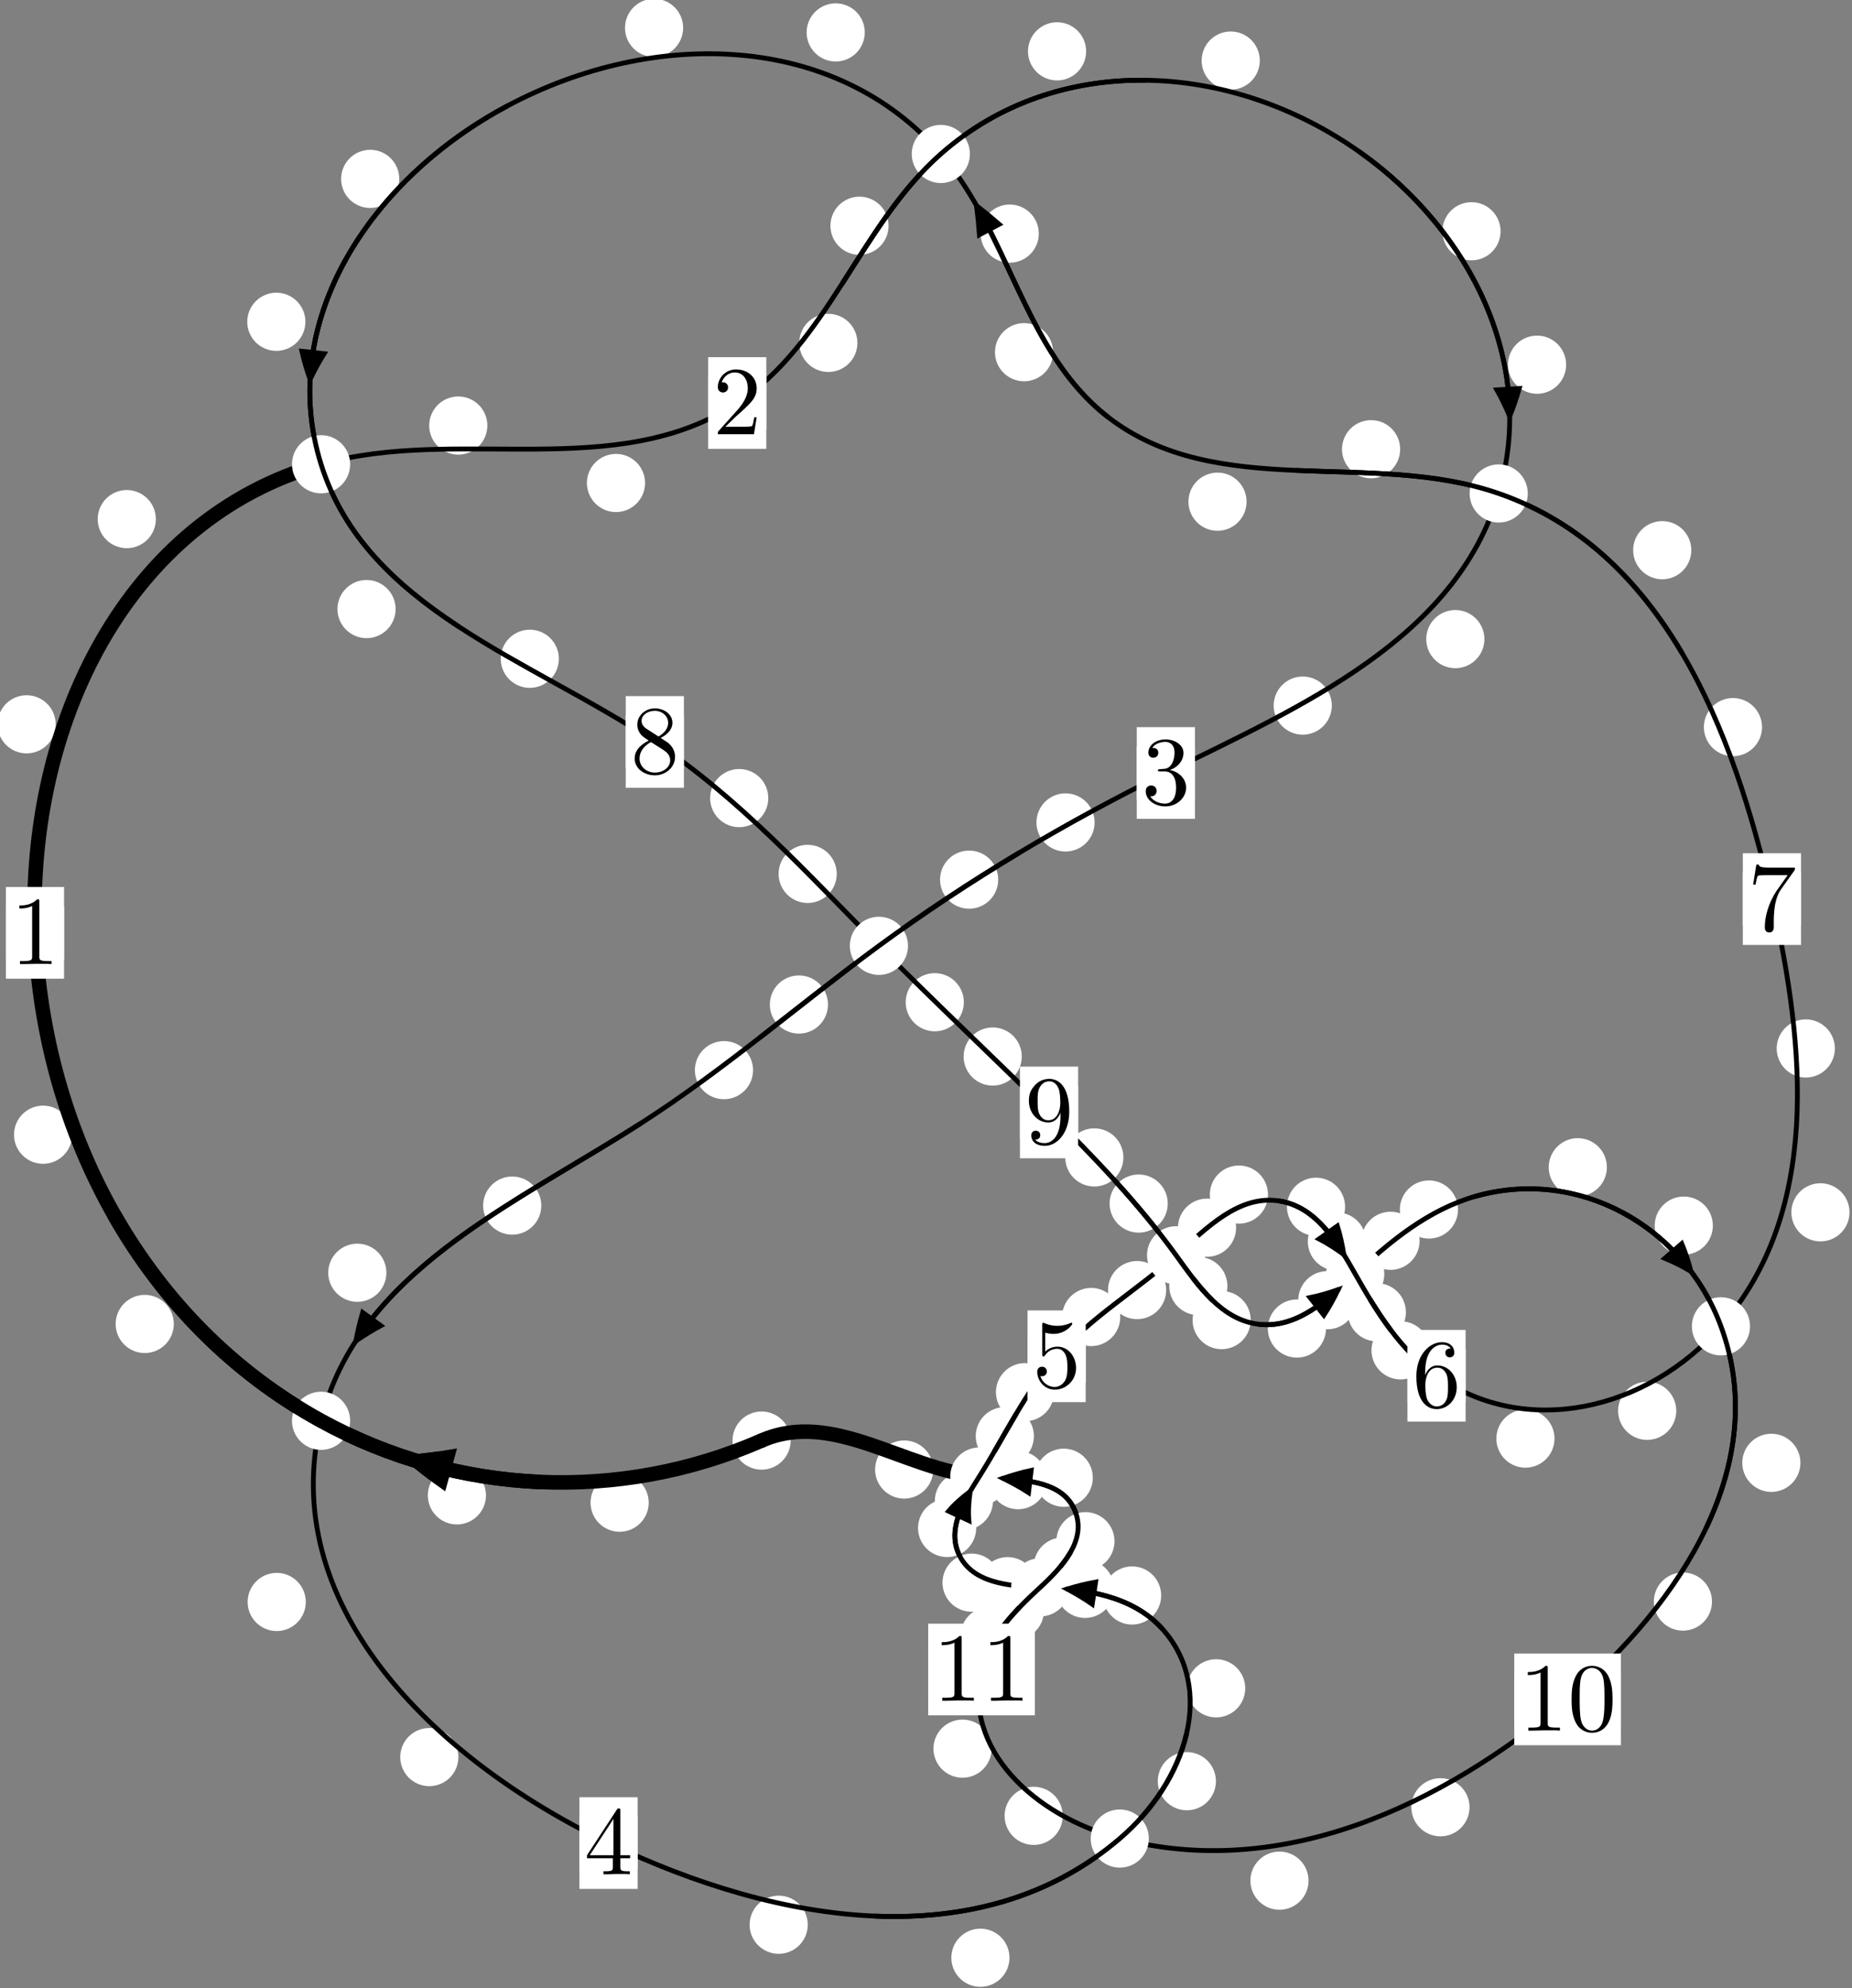 <?xml version="1.0"?>
<!-- Created by MetaPost 1.999 on 2021.07.06:0013 -->
<svg version="1.1" xmlns="http://www.w3.org/2000/svg" xmlns:xlink="http://www.w3.org/1999/xlink" width="190.352" height="204.29" viewBox="0 0 190.352 204.29">
<rect x="0" y="0" width="190.352" height="204.29" fill="#808080" stroke="none"/>
<!-- Original BoundingBox: -33.254333 -58.164932 157.097427 146.125549 -->
  <defs>
    <g transform="scale(0.01,0.01)" id="GLYPHcmr10_48">
      <path style="fill-rule: evenodd;" d="M460 -320C460 -400,455 -480,420 -554C374 -650,292 -666,250 -666C190 -666,117 -640,76 -547C44 -478,39 -400,39 -320C39 -245,43 -155,84 -79C127 2,200 22,249 22C303 22,379 1,423 -94C455 -163,460 -241,460 -320M249 -0C210 -0,151 -25,133 -121C122 -181,122 -273,122 -332C122 -396,122 -462,130 -516C149 -635,224 -644,249 -644C282 -644,348 -626,367 -527C377 -471,377 -395,377 -332C377 -257,377 -189,366 -125C351 -30,294 -0,249 -0"></path>
    </g>
    <g transform="scale(0.01,0.01)" id="GLYPHcmr10_49">
      <path style="fill-rule: evenodd;" d="M294 -640C294 -664,294 -666,271 -666C209 -602,121 -602,89 -602L89 -571C109 -571,168 -571,220 -597L220 -79C220 -43,217 -31,127 -31L95 -31L95 -0L257 -0L130 -3L217 -3L257 -3L297 -3L384 -3L419 -0L419 -31L387 -31C297 -31,294 -42,294 -79"></path>
    </g>
    <g transform="scale(0.01,0.01)" id="GLYPHcmr10_50">
      <path style="fill-rule: evenodd;" d="M127 -77L233 -180C389 -318,449 -372,449 -472C449 -586,359 -666,237 -666C124 -666,50 -574,50 -485C50 -429,100 -429,103 -429C120 -429,155 -441,155 -482C155 -508,137 -534,102 -534C94 -534,92 -534,89 -533C112 -598,166 -635,224 -635C315 -635,358 -554,358 -472C358 -392,308 -313,253 -251L61 -37C50 -26,50 -24,50 -0L421 -0L449 -174L424 -174C419 -144,412 -100,402 -85C395 -77,329 -77,307 -77"></path>
    </g>
    <g transform="scale(0.01,0.01)" id="GLYPHcmr10_51">
      <path style="fill-rule: evenodd;" d="M290 -352C372 -379,430 -449,430 -528C430 -610,342 -666,246 -666C145 -666,69 -606,69 -530C69 -497,91 -478,120 -478C151 -478,171 -500,171 -529C171 -579,124 -579,109 -579C140 -628,206 -641,242 -641C283 -641,338 -619,338 -529C338 -517,336 -459,310 -415C280 -367,246 -364,221 -363C213 -362,189 -360,182 -360C174 -359,167 -358,167 -348C167 -337,174 -337,191 -337L235 -337C317 -337,354 -269,354 -171C354 -35,285 -6,241 -6C198 -6,123 -23,88 -82C123 -77,154 -99,154 -137C154 -173,127 -193,98 -193C74 -193,42 -179,42 -135C42 -44,135 22,244 22C366 22,457 -69,457 -171C457 -253,394 -331,290 -352"></path>
    </g>
    <g transform="scale(0.01,0.01)" id="GLYPHcmr10_52">
      <path style="fill-rule: evenodd;" d="M294 -165L294 -78C294 -42,292 -31,218 -31L197 -31L197 -0L332 -0L238 -3L290 -3L332 -3L374 -3L427 -3L468 -0L468 -31L447 -31C373 -31,371 -42,371 -78L371 -165L471 -165L471 -196L371 -196L371 -651C371 -671,371 -677,355 -677C346 -677,343 -677,335 -665L28 -196L28 -165M300 -196L56 -196L300 -569"></path>
    </g>
    <g transform="scale(0.01,0.01)" id="GLYPHcmr10_53">
      <path style="fill-rule: evenodd;" d="M449 -201C449 -320,367 -420,259 -420C211 -420,168 -404,132 -369L132 -564C152 -558,185 -551,217 -551C340 -551,410 -642,410 -655C410 -661,407 -666,400 -666C399 -666,397 -666,392 -663C372 -654,323 -634,256 -634C216 -634,170 -641,123 -662C115 -665,113 -665,111 -665C101 -665,101 -657,101 -641L101 -345C101 -327,101 -319,115 -319C122 -319,124 -322,128 -328C139 -344,176 -398,257 -398C309 -398,334 -352,342 -334C358 -297,360 -258,360 -208C360 -173,360 -113,336 -71C312 -32,275 -6,229 -6C156 -6,99 -59,82 -118C85 -117,88 -116,99 -116C132 -116,149 -141,149 -165C149 -189,132 -214,99 -214C85 -214,50 -207,50 -161C50 -75,119 22,231 22C347 22,449 -74,449 -201"></path>
    </g>
    <g transform="scale(0.01,0.01)" id="GLYPHcmr10_54">
      <path style="fill-rule: evenodd;" d="M132 -328L132 -352C132 -605,256 -641,307 -641C331 -641,373 -635,395 -601C380 -601,340 -601,340 -556C340 -525,364 -510,386 -510C402 -510,432 -519,432 -558C432 -618,388 -666,305 -666C177 -666,42 -537,42 -316C42 -49,158 22,251 22C362 22,457 -72,457 -204C457 -331,368 -427,257 -427C189 -427,152 -376,132 -328M251 -6C188 -6,158 -66,152 -81C134 -128,134 -208,134 -226C134 -304,166 -404,256 -404C272 -404,318 -404,349 -342C367 -305,367 -254,367 -205C367 -157,367 -107,350 -71C320 -11,274 -6,251 -6"></path>
    </g>
    <g transform="scale(0.01,0.01)" id="GLYPHcmr10_55">
      <path style="fill-rule: evenodd;" d="M476 -609C485 -621,485 -623,485 -644L242 -644C120 -644,118 -657,114 -676L89 -676L56 -470L81 -470C84 -486,93 -549,106 -561C113 -567,191 -567,204 -567L411 -567C400 -551,321 -442,299 -409C209 -274,176 -135,176 -33C176 -23,176 22,222 22C268 22,268 -23,268 -33L268 -84C268 -139,271 -194,279 -248C283 -271,297 -357,341 -419"></path>
    </g>
    <g transform="scale(0.01,0.01)" id="GLYPHcmr10_56">
      <path style="fill-rule: evenodd;" d="M163 -457C117 -487,113 -521,113 -538C113 -599,178 -641,249 -641C322 -641,386 -589,386 -517C386 -460,347 -412,287 -377M309 -362C381 -399,430 -451,430 -517C430 -609,341 -666,250 -666C150 -666,69 -592,69 -499C69 -481,71 -436,113 -389C124 -377,161 -352,186 -335C128 -306,42 -250,42 -151C42 -45,144 22,249 22C362 22,457 -61,457 -168C457 -204,446 -249,408 -291C389 -312,373 -322,309 -362M209 -320L332 -242C360 -223,407 -193,407 -132C407 -58,332 -6,250 -6C164 -6,92 -68,92 -151C92 -209,124 -273,209 -320"></path>
    </g>
    <g transform="scale(0.01,0.01)" id="GLYPHcmr10_57">
      <path style="fill-rule: evenodd;" d="M367 -318L367 -286C367 -52,263 -6,205 -6C188 -6,134 -8,107 -42C151 -42,159 -71,159 -88C159 -119,135 -134,113 -134C97 -134,67 -125,67 -86C67 -19,121 22,206 22C335 22,457 -114,457 -329C457 -598,342 -666,253 -666C198 -666,149 -648,106 -603C65 -558,42 -516,42 -441C42 -316,130 -218,242 -218C303 -218,344 -260,367 -318M243 -241C227 -241,181 -241,150 -304C132 -341,132 -391,132 -440C132 -494,132 -541,153 -578C180 -628,218 -641,253 -641C299 -641,332 -607,349 -562C361 -530,365 -467,365 -421C365 -338,331 -241,243 -241"></path>
    </g>
  </defs>
  <path d="M66.676 154.415C66.676 153.622,66.361 152.862,65.8 152.302C65.24 151.741,64.48 151.426,63.687 151.426C62.894 151.426,62.134 151.741,61.574 152.302C61.013 152.862,60.698 153.622,60.698 154.415C60.698 155.208,61.013 155.968,61.574 156.528C62.134 157.089,62.894 157.404,63.687 157.404C64.48 157.404,65.24 157.089,65.8 156.528C66.361 155.968,66.676 155.208,66.676 154.415Z" style="fill: rgb(100%,100%,100%);stroke: none;"></path>
  <path d="M81.267 148.033C81.267 147.24,80.952 146.48,80.391 145.92C79.831 145.359,79.07 145.044,78.278 145.044C77.485 145.044,76.725 145.359,76.164 145.92C75.604 146.48,75.289 147.24,75.289 148.033C75.289 148.826,75.604 149.586,76.164 150.146C76.725 150.707,77.485 151.022,78.278 151.022C79.07 151.022,79.831 150.707,80.391 150.146C80.952 149.586,81.267 148.826,81.267 148.033Z" style="fill: rgb(100%,100%,100%);stroke: none;"></path>
  <path d="M17.864 136.05C17.864 135.257,17.549 134.497,16.989 133.936C16.429 133.376,15.668 133.061,14.876 133.061C14.083 133.061,13.323 133.376,12.762 133.936C12.202 134.497,11.887 135.257,11.887 136.05C11.887 136.842,12.202 137.603,12.762 138.163C13.323 138.724,14.083 139.038,14.876 139.038C15.668 139.038,16.429 138.724,16.989 138.163C17.549 137.603,17.864 136.842,17.864 136.05Z" style="fill: rgb(100%,100%,100%);stroke: none;"></path>
  <path d="M49.949 153.664C49.949 152.871,49.634 152.111,49.074 151.551C48.513 150.99,47.753 150.675,46.96 150.675C46.168 150.675,45.407 150.99,44.847 151.551C44.286 152.111,43.971 152.871,43.971 153.664C43.971 154.457,44.286 155.217,44.847 155.777C45.407 156.338,46.168 156.653,46.96 156.653C47.753 156.653,48.513 156.338,49.074 155.777C49.634 155.217,49.949 154.457,49.949 153.664Z" style="fill: rgb(100%,100%,100%);stroke: none;"></path>
  <path d="M5.723 74.43C5.723 73.638,5.408 72.877,4.848 72.317C4.287 71.757,3.527 71.442,2.734 71.442C1.942 71.442,1.182 71.757,0.621 72.317C0.061 72.877,-0.254 73.638,-0.254 74.43C-0.254 75.223,0.061 75.983,0.621 76.544C1.182 77.104,1.942 77.419,2.734 77.419C3.527 77.419,4.287 77.104,4.848 76.544C5.408 75.983,5.723 75.223,5.723 74.43Z" style="fill: rgb(100%,100%,100%);stroke: none;"></path>
  <path d="M7.416 116.603C7.416 115.81,7.101 115.05,6.541 114.49C5.98 113.929,5.22 113.614,4.427 113.614C3.635 113.614,2.874 113.929,2.314 114.49C1.754 115.05,1.439 115.81,1.439 116.603C1.439 117.396,1.754 118.156,2.314 118.716C2.874 119.277,3.635 119.592,4.427 119.592C5.22 119.592,5.98 119.277,6.541 118.716C7.101 118.156,7.416 117.396,7.416 116.603Z" style="fill: rgb(100%,100%,100%);stroke: none;"></path>
  <path d="M50.091 43.729C50.091 42.936,49.776 42.176,49.216 41.616C48.655 41.055,47.895 40.74,47.102 40.74C46.31 40.74,45.55 41.055,44.989 41.616C44.429 42.176,44.114 42.936,44.114 43.729C44.114 44.522,44.429 45.282,44.989 45.842C45.55 46.403,46.31 46.718,47.102 46.718C47.895 46.718,48.655 46.403,49.216 45.842C49.776 45.282,50.091 44.522,50.091 43.729Z" style="fill: rgb(100%,100%,100%);stroke: none;"></path>
  <path d="M16.019 53.344C16.019 52.551,15.704 51.791,15.144 51.23C14.583 50.67,13.823 50.355,13.031 50.355C12.238 50.355,11.478 50.67,10.917 51.23C10.357 51.791,10.042 52.551,10.042 53.344C10.042 54.136,10.357 54.896,10.917 55.457C11.478 56.017,12.238 56.332,13.031 56.332C13.823 56.332,14.583 56.017,15.144 55.457C15.704 54.896,16.019 54.136,16.019 53.344Z" style="fill: rgb(100%,100%,100%);stroke: none;"></path>
  <path d="M88.126 35.237C88.126 34.444,87.811 33.684,87.251 33.123C86.69 32.563,85.93 32.248,85.137 32.248C84.345 32.248,83.585 32.563,83.024 33.123C82.464 33.684,82.149 34.444,82.149 35.237C82.149 36.029,82.464 36.789,83.024 37.35C83.585 37.91,84.345 38.225,85.137 38.225C85.93 38.225,86.69 37.91,87.251 37.35C87.811 36.789,88.126 36.029,88.126 35.237Z" style="fill: rgb(100%,100%,100%);stroke: none;"></path>
  <path d="M66.301 49.632C66.301 48.839,65.986 48.079,65.425 47.518C64.865 46.958,64.105 46.643,63.312 46.643C62.519 46.643,61.759 46.958,61.199 47.518C60.638 48.079,60.323 48.839,60.323 49.632C60.323 50.424,60.638 51.185,61.199 51.745C61.759 52.306,62.519 52.62,63.312 52.62C64.105 52.62,64.865 52.306,65.425 51.745C65.986 51.185,66.301 50.424,66.301 49.632Z" style="fill: rgb(100%,100%,100%);stroke: none;"></path>
  <path d="M111.636 5.276C111.636 4.483,111.321 3.723,110.761 3.163C110.2 2.602,109.44 2.287,108.647 2.287C107.855 2.287,107.094 2.602,106.534 3.163C105.973 3.723,105.659 4.483,105.659 5.276C105.659 6.069,105.973 6.829,106.534 7.389C107.094 7.95,107.855 8.265,108.647 8.265C109.44 8.265,110.2 7.95,110.761 7.389C111.321 6.829,111.636 6.069,111.636 5.276Z" style="fill: rgb(100%,100%,100%);stroke: none;"></path>
  <path d="M91.33 23.198C91.33 22.405,91.015 21.645,90.455 21.085C89.894 20.524,89.134 20.209,88.341 20.209C87.549 20.209,86.788 20.524,86.228 21.085C85.667 21.645,85.353 22.405,85.353 23.198C85.353 23.991,85.667 24.751,86.228 25.311C86.788 25.872,87.549 26.187,88.341 26.187C89.134 26.187,89.894 25.872,90.455 25.311C91.015 24.751,91.33 23.991,91.33 23.198Z" style="fill: rgb(100%,100%,100%);stroke: none;"></path>
  <path d="M154.231 23.764C154.231 22.971,153.916 22.211,153.355 21.651C152.795 21.09,152.035 20.775,151.242 20.775C150.449 20.775,149.689 21.09,149.129 21.651C148.568 22.211,148.253 22.971,148.253 23.764C148.253 24.557,148.568 25.317,149.129 25.877C149.689 26.438,150.449 26.753,151.242 26.753C152.035 26.753,152.795 26.438,153.355 25.877C153.916 25.317,154.231 24.557,154.231 23.764Z" style="fill: rgb(100%,100%,100%);stroke: none;"></path>
  <path d="M129.484 6.225C129.484 5.432,129.169 4.672,128.608 4.111C128.048 3.551,127.288 3.236,126.495 3.236C125.702 3.236,124.942 3.551,124.382 4.111C123.821 4.672,123.506 5.432,123.506 6.225C123.506 7.017,123.821 7.777,124.382 8.338C124.942 8.898,125.702 9.213,126.495 9.213C127.288 9.213,128.048 8.898,128.608 8.338C129.169 7.777,129.484 7.017,129.484 6.225Z" style="fill: rgb(100%,100%,100%);stroke: none;"></path>
  <path d="M152.57 65.675C152.57 64.882,152.255 64.122,151.694 63.562C151.134 63.001,150.374 62.686,149.581 62.686C148.788 62.686,148.028 63.001,147.468 63.562C146.907 64.122,146.592 64.882,146.592 65.675C146.592 66.468,146.907 67.228,147.468 67.788C148.028 68.349,148.788 68.664,149.581 68.664C150.374 68.664,151.134 68.349,151.694 67.788C152.255 67.228,152.57 66.468,152.57 65.675Z" style="fill: rgb(100%,100%,100%);stroke: none;"></path>
  <path d="M160.97 37.476C160.97 36.683,160.655 35.923,160.095 35.362C159.534 34.802,158.774 34.487,157.982 34.487C157.189 34.487,156.429 34.802,155.868 35.362C155.308 35.923,154.993 36.683,154.993 37.476C154.993 38.268,155.308 39.028,155.868 39.589C156.429 40.149,157.189 40.464,157.982 40.464C158.774 40.464,159.534 40.149,160.095 39.589C160.655 39.028,160.97 38.268,160.97 37.476Z" style="fill: rgb(100%,100%,100%);stroke: none;"></path>
  <path d="M112.505 84.514C112.505 83.721,112.19 82.961,111.63 82.401C111.069 81.84,110.309 81.525,109.516 81.525C108.724 81.525,107.964 81.84,107.403 82.401C106.843 82.961,106.528 83.721,106.528 84.514C106.528 85.307,106.843 86.067,107.403 86.627C107.964 87.188,108.724 87.503,109.516 87.503C110.309 87.503,111.069 87.188,111.63 86.627C112.19 86.067,112.505 85.307,112.505 84.514Z" style="fill: rgb(100%,100%,100%);stroke: none;"></path>
  <path d="M136.887 72.506C136.887 71.714,136.572 70.953,136.012 70.393C135.451 69.833,134.691 69.518,133.899 69.518C133.106 69.518,132.346 69.833,131.785 70.393C131.225 70.953,130.91 71.714,130.91 72.506C130.91 73.299,131.225 74.059,131.785 74.62C132.346 75.18,133.106 75.495,133.899 75.495C134.691 75.495,135.451 75.18,136.012 74.62C136.572 74.059,136.887 73.299,136.887 72.506Z" style="fill: rgb(100%,100%,100%);stroke: none;"></path>
  <path d="M85.102 103.224C85.102 102.432,84.787 101.671,84.227 101.111C83.666 100.55,82.906 100.235,82.114 100.235C81.321 100.235,80.561 100.55,80 101.111C79.44 101.671,79.125 102.432,79.125 103.224C79.125 104.017,79.44 104.777,80 105.338C80.561 105.898,81.321 106.213,82.114 106.213C82.906 106.213,83.666 105.898,84.227 105.338C84.787 104.777,85.102 104.017,85.102 103.224Z" style="fill: rgb(100%,100%,100%);stroke: none;"></path>
  <path d="M102.597 90.393C102.597 89.6,102.282 88.84,101.722 88.279C101.161 87.719,100.401 87.404,99.608 87.404C98.816 87.404,98.055 87.719,97.495 88.279C96.935 88.84,96.62 89.6,96.62 90.393C96.62 91.185,96.935 91.945,97.495 92.506C98.055 93.066,98.816 93.381,99.608 93.381C100.401 93.381,101.161 93.066,101.722 92.506C102.282 91.945,102.597 91.185,102.597 90.393Z" style="fill: rgb(100%,100%,100%);stroke: none;"></path>
  <path d="M55.636 123.885C55.636 123.093,55.321 122.333,54.76 121.772C54.2 121.212,53.44 120.897,52.647 120.897C51.854 120.897,51.094 121.212,50.534 121.772C49.973 122.333,49.658 123.093,49.658 123.885C49.658 124.678,49.973 125.438,50.534 125.999C51.094 126.559,51.854 126.874,52.647 126.874C53.44 126.874,54.2 126.559,54.76 125.999C55.321 125.438,55.636 124.678,55.636 123.885Z" style="fill: rgb(100%,100%,100%);stroke: none;"></path>
  <path d="M77.4 109.967C77.4 109.174,77.085 108.414,76.524 107.853C75.964 107.293,75.203 106.978,74.411 106.978C73.618 106.978,72.858 107.293,72.297 107.853C71.737 108.414,71.422 109.174,71.422 109.967C71.422 110.759,71.737 111.52,72.297 112.08C72.858 112.641,73.618 112.956,74.411 112.956C75.203 112.956,75.964 112.641,76.524 112.08C77.085 111.52,77.4 110.759,77.4 109.967Z" style="fill: rgb(100%,100%,100%);stroke: none;"></path>
  <path d="M31.43 164.617C31.43 163.825,31.115 163.064,30.555 162.504C29.994 161.943,29.234 161.628,28.442 161.628C27.649 161.628,26.889 161.943,26.328 162.504C25.768 163.064,25.453 163.825,25.453 164.617C25.453 165.41,25.768 166.17,26.328 166.731C26.889 167.291,27.649 167.606,28.442 167.606C29.234 167.606,29.994 167.291,30.555 166.731C31.115 166.17,31.43 165.41,31.43 164.617Z" style="fill: rgb(100%,100%,100%);stroke: none;"></path>
  <path d="M39.714 130.785C39.714 129.993,39.399 129.233,38.839 128.672C38.278 128.112,37.518 127.797,36.725 127.797C35.933 127.797,35.172 128.112,34.612 128.672C34.051 129.233,33.736 129.993,33.736 130.785C33.736 131.578,34.051 132.338,34.612 132.899C35.172 133.459,35.933 133.774,36.725 133.774C37.518 133.774,38.278 133.459,38.839 132.899C39.399 132.338,39.714 131.578,39.714 130.785Z" style="fill: rgb(100%,100%,100%);stroke: none;"></path>
  <path d="M83.024 197.785C83.024 196.992,82.709 196.232,82.149 195.672C81.588 195.111,80.828 194.796,80.035 194.796C79.243 194.796,78.482 195.111,77.922 195.672C77.361 196.232,77.046 196.992,77.046 197.785C77.046 198.578,77.361 199.338,77.922 199.898C78.482 200.459,79.243 200.774,80.035 200.774C80.828 200.774,81.588 200.459,82.149 199.898C82.709 199.338,83.024 198.578,83.024 197.785Z" style="fill: rgb(100%,100%,100%);stroke: none;"></path>
  <path d="M47.114 180.557C47.114 179.764,46.799 179.004,46.239 178.443C45.679 177.883,44.918 177.568,44.126 177.568C43.333 177.568,42.573 177.883,42.012 178.443C41.452 179.004,41.137 179.764,41.137 180.557C41.137 181.349,41.452 182.109,42.012 182.67C42.573 183.23,43.333 183.545,44.126 183.545C44.918 183.545,45.679 183.23,46.239 182.67C46.799 182.109,47.114 181.349,47.114 180.557Z" style="fill: rgb(100%,100%,100%);stroke: none;"></path>
  <path d="M124.976 183.035C124.976 182.242,124.661 181.482,124.1 180.921C123.54 180.361,122.78 180.046,121.987 180.046C121.194 180.046,120.434 180.361,119.874 180.921C119.313 181.482,118.998 182.242,118.998 183.035C118.998 183.827,119.313 184.588,119.874 185.148C120.434 185.709,121.194 186.024,121.987 186.024C122.78 186.024,123.54 185.709,124.1 185.148C124.661 184.588,124.976 183.827,124.976 183.035Z" style="fill: rgb(100%,100%,100%);stroke: none;"></path>
  <path d="M103.757 201.176C103.757 200.383,103.442 199.623,102.881 199.063C102.321 198.502,101.561 198.187,100.768 198.187C99.975 198.187,99.215 198.502,98.655 199.063C98.094 199.623,97.779 200.383,97.779 201.176C97.779 201.969,98.094 202.729,98.655 203.29C99.215 203.85,99.975 204.165,100.768 204.165C101.561 204.165,102.321 203.85,102.881 203.29C103.442 202.729,103.757 201.969,103.757 201.176Z" style="fill: rgb(100%,100%,100%);stroke: none;"></path>
  <path d="M119.348 163.952C119.348 163.159,119.033 162.399,118.473 161.838C117.912 161.278,117.152 160.963,116.36 160.963C115.567 160.963,114.807 161.278,114.246 161.838C113.686 162.399,113.371 163.159,113.371 163.952C113.371 164.744,113.686 165.504,114.246 166.065C114.807 166.625,115.567 166.94,116.36 166.94C117.152 166.94,117.912 166.625,118.473 166.065C119.033 165.504,119.348 164.744,119.348 163.952Z" style="fill: rgb(100%,100%,100%);stroke: none;"></path>
  <path d="M127.987 173.49C127.987 172.697,127.672 171.937,127.111 171.377C126.551 170.816,125.79 170.501,124.998 170.501C124.205 170.501,123.445 170.816,122.884 171.377C122.324 171.937,122.009 172.697,122.009 173.49C122.009 174.283,122.324 175.043,122.884 175.603C123.445 176.164,124.205 176.479,124.998 176.479C125.79 176.479,126.551 176.164,127.111 175.603C127.672 175.043,127.987 174.283,127.987 173.49Z" style="fill: rgb(100%,100%,100%);stroke: none;"></path>
  <path d="M106.555 162.995C106.555 162.203,106.24 161.443,105.68 160.882C105.119 160.322,104.359 160.007,103.566 160.007C102.774 160.007,102.014 160.322,101.453 160.882C100.893 161.443,100.578 162.203,100.578 162.995C100.578 163.788,100.893 164.548,101.453 165.109C102.014 165.669,102.774 165.984,103.566 165.984C104.359 165.984,105.119 165.669,105.68 165.109C106.24 164.548,106.555 163.788,106.555 162.995Z" style="fill: rgb(100%,100%,100%);stroke: none;"></path>
  <path d="M114.515 163.272C114.515 162.479,114.2 161.719,113.64 161.158C113.079 160.598,112.319 160.283,111.526 160.283C110.734 160.283,109.974 160.598,109.413 161.158C108.853 161.719,108.538 162.479,108.538 163.272C108.538 164.064,108.853 164.824,109.413 165.385C109.974 165.945,110.734 166.26,111.526 166.26C112.319 166.26,113.079 165.945,113.64 165.385C114.2 164.824,114.515 164.064,114.515 163.272Z" style="fill: rgb(100%,100%,100%);stroke: none;"></path>
  <path d="M100.335 157.015C100.335 156.223,100.02 155.462,99.459 154.902C98.899 154.341,98.139 154.027,97.346 154.027C96.553 154.027,95.793 154.341,95.233 154.902C94.672 155.462,94.357 156.223,94.357 157.015C94.357 157.808,94.672 158.568,95.233 159.129C95.793 159.689,96.553 160.004,97.346 160.004C98.139 160.004,98.899 159.689,99.459 159.129C100.02 158.568,100.335 157.808,100.335 157.015Z" style="fill: rgb(100%,100%,100%);stroke: none;"></path>
  <path d="M102.849 162.634C102.849 161.841,102.534 161.081,101.973 160.521C101.413 159.96,100.653 159.645,99.86 159.645C99.067 159.645,98.307 159.96,97.747 160.521C97.186 161.081,96.871 161.841,96.871 162.634C96.871 163.427,97.186 164.187,97.747 164.747C98.307 165.308,99.067 165.623,99.86 165.623C100.653 165.623,101.413 165.308,101.973 164.747C102.534 164.187,102.849 163.427,102.849 162.634Z" style="fill: rgb(100%,100%,100%);stroke: none;"></path>
  <path d="M106.266 147.579C106.266 146.787,105.951 146.027,105.391 145.466C104.83 144.906,104.07 144.591,103.277 144.591C102.484 144.591,101.724 144.906,101.164 145.466C100.603 146.027,100.288 146.787,100.288 147.579C100.288 148.372,100.603 149.132,101.164 149.693C101.724 150.253,102.484 150.568,103.277 150.568C104.07 150.568,104.83 150.253,105.391 149.693C105.951 149.132,106.266 148.372,106.266 147.579Z" style="fill: rgb(100%,100%,100%);stroke: none;"></path>
  <path d="M102.061 154.233C102.061 153.441,101.746 152.681,101.185 152.12C100.625 151.56,99.865 151.245,99.072 151.245C98.279 151.245,97.519 151.56,96.959 152.12C96.398 152.681,96.083 153.441,96.083 154.233C96.083 155.026,96.398 155.786,96.959 156.347C97.519 156.907,98.279 157.222,99.072 157.222C99.865 157.222,100.625 156.907,101.185 156.347C101.746 155.786,102.061 155.026,102.061 154.233Z" style="fill: rgb(100%,100%,100%);stroke: none;"></path>
  <path d="M115.143 135.335C115.143 134.542,114.828 133.782,114.267 133.222C113.707 132.661,112.947 132.346,112.154 132.346C111.361 132.346,110.601 132.661,110.041 133.222C109.48 133.782,109.165 134.542,109.165 135.335C109.165 136.128,109.48 136.888,110.041 137.448C110.601 138.009,111.361 138.324,112.154 138.324C112.947 138.324,113.707 138.009,114.267 137.448C114.828 136.888,115.143 136.128,115.143 135.335Z" style="fill: rgb(100%,100%,100%);stroke: none;"></path>
  <path d="M108.341 143.059C108.341 142.267,108.026 141.506,107.466 140.946C106.905 140.385,106.145 140.07,105.352 140.07C104.56 140.07,103.8 140.385,103.239 140.946C102.679 141.506,102.364 142.267,102.364 143.059C102.364 143.852,102.679 144.612,103.239 145.173C103.8 145.733,104.56 146.048,105.352 146.048C106.145 146.048,106.905 145.733,107.466 145.173C108.026 144.612,108.341 143.852,108.341 143.059Z" style="fill: rgb(100%,100%,100%);stroke: none;"></path>
  <path d="M127.049 126.158C127.049 125.366,126.734 124.605,126.173 124.045C125.613 123.484,124.853 123.169,124.06 123.169C123.267 123.169,122.507 123.484,121.947 124.045C121.386 124.605,121.071 125.366,121.071 126.158C121.071 126.951,121.386 127.711,121.947 128.272C122.507 128.832,123.267 129.147,124.06 129.147C124.853 129.147,125.613 128.832,126.173 128.272C126.734 127.711,127.049 126.951,127.049 126.158Z" style="fill: rgb(100%,100%,100%);stroke: none;"></path>
  <path d="M119.861 132.568C119.861 131.776,119.546 131.015,118.985 130.455C118.425 129.894,117.665 129.58,116.872 129.58C116.079 129.58,115.319 129.894,114.759 130.455C114.198 131.015,113.883 131.776,113.883 132.568C113.883 133.361,114.198 134.121,114.759 134.682C115.319 135.242,116.079 135.557,116.872 135.557C117.665 135.557,118.425 135.242,118.985 134.682C119.546 134.121,119.861 133.361,119.861 132.568Z" style="fill: rgb(100%,100%,100%);stroke: none;"></path>
  <path d="M138.251 124.007C138.251 123.214,137.936 122.454,137.376 121.894C136.815 121.333,136.055 121.018,135.262 121.018C134.47 121.018,133.709 121.333,133.149 121.894C132.588 122.454,132.274 123.214,132.274 124.007C132.274 124.8,132.588 125.56,133.149 126.12C133.709 126.681,134.47 126.996,135.262 126.996C136.055 126.996,136.815 126.681,137.376 126.12C137.936 125.56,138.251 124.8,138.251 124.007Z" style="fill: rgb(100%,100%,100%);stroke: none;"></path>
  <path d="M130.326 122.754C130.326 121.962,130.011 121.202,129.451 120.641C128.89 120.081,128.13 119.766,127.338 119.766C126.545 119.766,125.785 120.081,125.224 120.641C124.664 121.202,124.349 121.962,124.349 122.754C124.349 123.547,124.664 124.307,125.224 124.868C125.785 125.428,126.545 125.743,127.338 125.743C128.13 125.743,128.89 125.428,129.451 124.868C130.011 124.307,130.326 123.547,130.326 122.754Z" style="fill: rgb(100%,100%,100%);stroke: none;"></path>
  <path d="M144.502 134.847C144.502 134.054,144.187 133.294,143.627 132.734C143.066 132.173,142.306 131.858,141.514 131.858C140.721 131.858,139.961 132.173,139.4 132.734C138.84 133.294,138.525 134.054,138.525 134.847C138.525 135.64,138.84 136.4,139.4 136.96C139.961 137.521,140.721 137.836,141.514 137.836C142.306 137.836,143.066 137.521,143.627 136.96C144.187 136.4,144.502 135.64,144.502 134.847Z" style="fill: rgb(100%,100%,100%);stroke: none;"></path>
  <path d="M140.397 127.577C140.397 126.784,140.082 126.024,139.522 125.464C138.961 124.903,138.201 124.588,137.408 124.588C136.616 124.588,135.856 124.903,135.295 125.464C134.735 126.024,134.42 126.784,134.42 127.577C134.42 128.37,134.735 129.13,135.295 129.69C135.856 130.251,136.616 130.566,137.408 130.566C138.201 130.566,138.961 130.251,139.522 129.69C140.082 129.13,140.397 128.37,140.397 127.577Z" style="fill: rgb(100%,100%,100%);stroke: none;"></path>
  <path d="M159.775 147.829C159.775 147.037,159.46 146.277,158.9 145.716C158.339 145.156,157.579 144.841,156.786 144.841C155.994 144.841,155.234 145.156,154.673 145.716C154.113 146.277,153.798 147.037,153.798 147.829C153.798 148.622,154.113 149.382,154.673 149.943C155.234 150.503,155.994 150.818,156.786 150.818C157.579 150.818,158.339 150.503,158.9 149.943C159.46 149.382,159.775 148.622,159.775 147.829Z" style="fill: rgb(100%,100%,100%);stroke: none;"></path>
  <path d="M146.941 138.761C146.941 137.968,146.626 137.208,146.066 136.647C145.505 136.087,144.745 135.772,143.952 135.772C143.16 135.772,142.4 136.087,141.839 136.647C141.279 137.208,140.964 137.968,140.964 138.761C140.964 139.553,141.279 140.314,141.839 140.874C142.4 141.434,143.16 141.749,143.952 141.749C144.745 141.749,145.505 141.434,146.066 140.874C146.626 140.314,146.941 139.553,146.941 138.761Z" style="fill: rgb(100%,100%,100%);stroke: none;"></path>
  <path d="M190.097 124.578C190.097 123.786,189.782 123.026,189.222 122.465C188.662 121.905,187.901 121.59,187.109 121.59C186.316 121.59,185.556 121.905,184.995 122.465C184.435 123.026,184.12 123.786,184.12 124.578C184.12 125.371,184.435 126.131,184.995 126.692C185.556 127.252,186.316 127.567,187.109 127.567C187.901 127.567,188.662 127.252,189.222 126.692C189.782 126.131,190.097 125.371,190.097 124.578Z" style="fill: rgb(100%,100%,100%);stroke: none;"></path>
  <path d="M172.289 144.975C172.289 144.182,171.974 143.422,171.414 142.861C170.853 142.301,170.093 141.986,169.3 141.986C168.508 141.986,167.748 142.301,167.187 142.861C166.627 143.422,166.312 144.182,166.312 144.975C166.312 145.767,166.627 146.528,167.187 147.088C167.748 147.649,168.508 147.964,169.3 147.964C170.093 147.964,170.853 147.649,171.414 147.088C171.974 146.528,172.289 145.767,172.289 144.975Z" style="fill: rgb(100%,100%,100%);stroke: none;"></path>
  <path d="M181.105 74.718C181.105 73.926,180.79 73.166,180.23 72.605C179.669 72.045,178.909 71.73,178.117 71.73C177.324 71.73,176.564 72.045,176.003 72.605C175.443 73.166,175.128 73.926,175.128 74.718C175.128 75.511,175.443 76.271,176.003 76.832C176.564 77.392,177.324 77.707,178.117 77.707C178.909 77.707,179.669 77.392,180.23 76.832C180.79 76.271,181.105 75.511,181.105 74.718Z" style="fill: rgb(100%,100%,100%);stroke: none;"></path>
  <path d="M188.59 107.739C188.59 106.947,188.275 106.186,187.715 105.626C187.154 105.066,186.394 104.751,185.601 104.751C184.809 104.751,184.048 105.066,183.488 105.626C182.927 106.186,182.612 106.947,182.612 107.739C182.612 108.532,182.927 109.292,183.488 109.853C184.048 110.413,184.809 110.728,185.601 110.728C186.394 110.728,187.154 110.413,187.715 109.853C188.275 109.292,188.59 108.532,188.59 107.739Z" style="fill: rgb(100%,100%,100%);stroke: none;"></path>
  <path d="M143.911 46.161C143.911 45.368,143.596 44.608,143.035 44.047C142.475 43.487,141.715 43.172,140.922 43.172C140.129 43.172,139.369 43.487,138.809 44.047C138.248 44.608,137.933 45.368,137.933 46.161C137.933 46.953,138.248 47.713,138.809 48.274C139.369 48.834,140.129 49.149,140.922 49.149C141.715 49.149,142.475 48.834,143.035 48.274C143.596 47.713,143.911 46.953,143.911 46.161Z" style="fill: rgb(100%,100%,100%);stroke: none;"></path>
  <path d="M173.836 56.538C173.836 55.745,173.521 54.985,172.96 54.425C172.4 53.864,171.64 53.549,170.847 53.549C170.054 53.549,169.294 53.864,168.734 54.425C168.173 54.985,167.858 55.745,167.858 56.538C167.858 57.331,168.173 58.091,168.734 58.651C169.294 59.212,170.054 59.527,170.847 59.527C171.64 59.527,172.4 59.212,172.96 58.651C173.521 58.091,173.836 57.331,173.836 56.538Z" style="fill: rgb(100%,100%,100%);stroke: none;"></path>
  <path d="M108.242 36.191C108.242 35.399,107.927 34.639,107.367 34.078C106.806 33.518,106.046 33.203,105.253 33.203C104.461 33.203,103.701 33.518,103.14 34.078C102.58 34.639,102.265 35.399,102.265 36.191C102.265 36.984,102.58 37.744,103.14 38.305C103.701 38.865,104.461 39.18,105.253 39.18C106.046 39.18,106.806 38.865,107.367 38.305C107.927 37.744,108.242 36.984,108.242 36.191Z" style="fill: rgb(100%,100%,100%);stroke: none;"></path>
  <path d="M128.126 51.553C128.126 50.761,127.811 50.001,127.25 49.44C126.69 48.88,125.93 48.565,125.137 48.565C124.344 48.565,123.584 48.88,123.024 49.44C122.463 50.001,122.148 50.761,122.148 51.553C122.148 52.346,122.463 53.106,123.024 53.667C123.584 54.227,124.344 54.542,125.137 54.542C125.93 54.542,126.69 54.227,127.25 53.667C127.811 53.106,128.126 52.346,128.126 51.553Z" style="fill: rgb(100%,100%,100%);stroke: none;"></path>
  <path d="M88.884 3.331C88.884 2.538,88.569 1.778,88.009 1.218C87.448 0.657,86.688 0.342,85.896 0.342C85.103 0.342,84.343 0.657,83.782 1.218C83.222 1.778,82.907 2.538,82.907 3.331C82.907 4.124,83.222 4.884,83.782 5.444C84.343 6.005,85.103 6.32,85.896 6.32C86.688 6.32,87.448 6.005,88.009 5.444C88.569 4.884,88.884 4.124,88.884 3.331Z" style="fill: rgb(100%,100%,100%);stroke: none;"></path>
  <path d="M106.769 24.008C106.769 23.216,106.454 22.455,105.893 21.895C105.333 21.334,104.573 21.019,103.78 21.019C102.987 21.019,102.227 21.334,101.667 21.895C101.106 22.455,100.791 23.216,100.791 24.008C100.791 24.801,101.106 25.561,101.667 26.122C102.227 26.682,102.987 26.997,103.78 26.997C104.573 26.997,105.333 26.682,105.893 26.122C106.454 25.561,106.769 24.801,106.769 24.008Z" style="fill: rgb(100%,100%,100%);stroke: none;"></path>
  <path d="M41.037 18.382C41.037 17.59,40.722 16.829,40.162 16.269C39.601 15.708,38.841 15.394,38.048 15.394C37.256 15.394,36.496 15.708,35.935 16.269C35.375 16.829,35.06 17.59,35.06 18.382C35.06 19.175,35.375 19.935,35.935 20.496C36.496 21.056,37.256 21.371,38.048 21.371C38.841 21.371,39.601 21.056,40.162 20.496C40.722 19.935,41.037 19.175,41.037 18.382Z" style="fill: rgb(100%,100%,100%);stroke: none;"></path>
  <path d="M70.215 2.863C70.215 2.07,69.9 1.31,69.34 0.75C68.779 0.189,68.019 -0.126,67.227 -0.126C66.434 -0.126,65.674 0.189,65.113 0.75C64.553 1.31,64.238 2.07,64.238 2.863C64.238 3.656,64.553 4.416,65.113 4.977C65.674 5.537,66.434 5.852,67.227 5.852C68.019 5.852,68.779 5.537,69.34 4.977C69.9 4.416,70.215 3.656,70.215 2.863Z" style="fill: rgb(100%,100%,100%);stroke: none;"></path>
  <path d="M40.662 62.588C40.662 61.795,40.347 61.035,39.786 60.475C39.226 59.914,38.466 59.599,37.673 59.599C36.88 59.599,36.12 59.914,35.56 60.475C34.999 61.035,34.684 61.795,34.684 62.588C34.684 63.381,34.999 64.141,35.56 64.701C36.12 65.262,36.88 65.577,37.673 65.577C38.466 65.577,39.226 65.262,39.786 64.701C40.347 64.141,40.662 63.381,40.662 62.588Z" style="fill: rgb(100%,100%,100%);stroke: none;"></path>
  <path d="M31.39 33.066C31.39 32.274,31.075 31.514,30.515 30.953C29.954 30.393,29.194 30.078,28.402 30.078C27.609 30.078,26.849 30.393,26.288 30.953C25.728 31.514,25.413 32.274,25.413 33.066C25.413 33.859,25.728 34.619,26.288 35.18C26.849 35.74,27.609 36.055,28.402 36.055C29.194 36.055,29.954 35.74,30.515 35.18C31.075 34.619,31.39 33.859,31.39 33.066Z" style="fill: rgb(100%,100%,100%);stroke: none;"></path>
  <path d="M78.966 82.012C78.966 81.219,78.651 80.459,78.091 79.899C77.53 79.338,76.77 79.023,75.978 79.023C75.185 79.023,74.425 79.338,73.864 79.899C73.304 80.459,72.989 81.219,72.989 82.012C72.989 82.805,73.304 83.565,73.864 84.125C74.425 84.686,75.185 85.001,75.978 85.001C76.77 85.001,77.53 84.686,78.091 84.125C78.651 83.565,78.966 82.805,78.966 82.012Z" style="fill: rgb(100%,100%,100%);stroke: none;"></path>
  <path d="M57.441 67.696C57.441 66.903,57.126 66.143,56.566 65.582C56.005 65.022,55.245 64.707,54.452 64.707C53.66 64.707,52.9 65.022,52.339 65.582C51.779 66.143,51.464 66.903,51.464 67.696C51.464 68.488,51.779 69.249,52.339 69.809C52.9 70.37,53.66 70.685,54.452 70.685C55.245 70.685,56.005 70.37,56.566 69.809C57.126 69.249,57.441 68.488,57.441 67.696Z" style="fill: rgb(100%,100%,100%);stroke: none;"></path>
  <path d="M99.066 102.989C99.066 102.196,98.751 101.436,98.191 100.875C97.63 100.315,96.87 100,96.077 100C95.285 100,94.525 100.315,93.964 100.875C93.404 101.436,93.089 102.196,93.089 102.989C93.089 103.781,93.404 104.541,93.964 105.102C94.525 105.662,95.285 105.977,96.077 105.977C96.87 105.977,97.63 105.662,98.191 105.102C98.751 104.541,99.066 103.781,99.066 102.989Z" style="fill: rgb(100%,100%,100%);stroke: none;"></path>
  <path d="M86.001 89.801C86.001 89.008,85.686 88.248,85.126 87.688C84.565 87.127,83.805 86.812,83.013 86.812C82.22 86.812,81.46 87.127,80.899 87.688C80.339 88.248,80.024 89.008,80.024 89.801C80.024 90.594,80.339 91.354,80.899 91.914C81.46 92.475,82.22 92.79,83.013 92.79C83.805 92.79,84.565 92.475,85.126 91.914C85.686 91.354,86.001 90.594,86.001 89.801Z" style="fill: rgb(100%,100%,100%);stroke: none;"></path>
  <path d="M115.465 118.936C115.465 118.144,115.15 117.384,114.589 116.823C114.029 116.263,113.269 115.948,112.476 115.948C111.683 115.948,110.923 116.263,110.363 116.823C109.802 117.384,109.487 118.144,109.487 118.936C109.487 119.729,109.802 120.489,110.363 121.05C110.923 121.61,111.683 121.925,112.476 121.925C113.269 121.925,114.029 121.61,114.589 121.05C115.15 120.489,115.465 119.729,115.465 118.936Z" style="fill: rgb(100%,100%,100%);stroke: none;"></path>
  <path d="M105.02 108.568C105.02 107.776,104.705 107.015,104.145 106.455C103.584 105.895,102.824 105.58,102.031 105.58C101.239 105.58,100.479 105.895,99.918 106.455C99.358 107.015,99.043 107.776,99.043 108.568C99.043 109.361,99.358 110.121,99.918 110.682C100.479 111.242,101.239 111.557,102.031 111.557C102.824 111.557,103.584 111.242,104.145 110.682C104.705 110.121,105.02 109.361,105.02 108.568Z" style="fill: rgb(100%,100%,100%);stroke: none;"></path>
  <path d="M126.155 132.153C126.155 131.36,125.84 130.6,125.28 130.04C124.719 129.479,123.959 129.164,123.167 129.164C122.374 129.164,121.614 129.479,121.053 130.04C120.493 130.6,120.178 131.36,120.178 132.153C120.178 132.946,120.493 133.706,121.053 134.266C121.614 134.827,122.374 135.142,123.167 135.142C123.959 135.142,124.719 134.827,125.28 134.266C125.84 133.706,126.155 132.946,126.155 132.153Z" style="fill: rgb(100%,100%,100%);stroke: none;"></path>
  <path d="M120.023 123.677C120.023 122.885,119.708 122.124,119.148 121.564C118.587 121.004,117.827 120.689,117.034 120.689C116.242 120.689,115.482 121.004,114.921 121.564C114.361 122.124,114.046 122.885,114.046 123.677C114.046 124.47,114.361 125.23,114.921 125.791C115.482 126.351,116.242 126.666,117.034 126.666C117.827 126.666,118.587 126.351,119.148 125.791C119.708 125.23,120.023 124.47,120.023 123.677Z" style="fill: rgb(100%,100%,100%);stroke: none;"></path>
  <path d="M136.288 136.519C136.288 135.727,135.973 134.967,135.412 134.406C134.852 133.846,134.092 133.531,133.299 133.531C132.506 133.531,131.746 133.846,131.186 134.406C130.625 134.967,130.31 135.727,130.31 136.519C130.31 137.312,130.625 138.072,131.186 138.633C131.746 139.193,132.506 139.508,133.299 139.508C134.092 139.508,134.852 139.193,135.412 138.633C135.973 138.072,136.288 137.312,136.288 136.519Z" style="fill: rgb(100%,100%,100%);stroke: none;"></path>
  <path d="M128.551 135.653C128.551 134.861,128.236 134.1,127.676 133.54C127.115 132.979,126.355 132.665,125.562 132.665C124.77 132.665,124.01 132.979,123.449 133.54C122.889 134.1,122.574 134.861,122.574 135.653C122.574 136.446,122.889 137.206,123.449 137.767C124.01 138.327,124.77 138.642,125.562 138.642C126.355 138.642,127.115 138.327,127.676 137.767C128.236 137.206,128.551 136.446,128.551 135.653Z" style="fill: rgb(100%,100%,100%);stroke: none;"></path>
  <path d="M145.911 127.503C145.911 126.71,145.596 125.95,145.035 125.39C144.475 124.829,143.715 124.514,142.922 124.514C142.129 124.514,141.369 124.829,140.809 125.39C140.248 125.95,139.933 126.71,139.933 127.503C139.933 128.296,140.248 129.056,140.809 129.616C141.369 130.177,142.129 130.492,142.922 130.492C143.715 130.492,144.475 130.177,145.035 129.616C145.596 129.056,145.911 128.296,145.911 127.503Z" style="fill: rgb(100%,100%,100%);stroke: none;"></path>
  <path d="M139.415 133.608C139.415 132.815,139.1 132.055,138.54 131.495C137.979 130.934,137.219 130.619,136.426 130.619C135.634 130.619,134.874 130.934,134.313 131.495C133.753 132.055,133.438 132.815,133.438 133.608C133.438 134.401,133.753 135.161,134.313 135.721C134.874 136.282,135.634 136.597,136.426 136.597C137.219 136.597,137.979 136.282,138.54 135.721C139.1 135.161,139.415 134.401,139.415 133.608Z" style="fill: rgb(100%,100%,100%);stroke: none;"></path>
  <path d="M165.159 119.945C165.159 119.152,164.844 118.392,164.284 117.832C163.723 117.271,162.963 116.956,162.17 116.956C161.378 116.956,160.618 117.271,160.057 117.832C159.497 118.392,159.182 119.152,159.182 119.945C159.182 120.738,159.497 121.498,160.057 122.058C160.618 122.619,161.378 122.934,162.17 122.934C162.963 122.934,163.723 122.619,164.284 122.058C164.844 121.498,165.159 120.738,165.159 119.945Z" style="fill: rgb(100%,100%,100%);stroke: none;"></path>
  <path d="M149.858 124.288C149.858 123.496,149.543 122.735,148.982 122.175C148.422 121.614,147.662 121.3,146.869 121.3C146.076 121.3,145.316 121.614,144.756 122.175C144.195 122.735,143.88 123.496,143.88 124.288C143.88 125.081,144.195 125.841,144.756 126.402C145.316 126.962,146.076 127.277,146.869 127.277C147.662 127.277,148.422 126.962,148.982 126.402C149.543 125.841,149.858 125.081,149.858 124.288Z" style="fill: rgb(100%,100%,100%);stroke: none;"></path>
  <path d="M185.051 150.32C185.051 149.527,184.736 148.767,184.176 148.206C183.615 147.646,182.855 147.331,182.062 147.331C181.27 147.331,180.51 147.646,179.949 148.206C179.389 148.767,179.074 149.527,179.074 150.32C179.074 151.112,179.389 151.872,179.949 152.433C180.51 152.993,181.27 153.308,182.062 153.308C182.855 153.308,183.615 152.993,184.176 152.433C184.736 151.872,185.051 151.112,185.051 150.32Z" style="fill: rgb(100%,100%,100%);stroke: none;"></path>
  <path d="M176.051 125.944C176.051 125.152,175.736 124.391,175.176 123.831C174.615 123.271,173.855 122.956,173.062 122.956C172.27 122.956,171.509 123.271,170.949 123.831C170.388 124.391,170.073 125.152,170.073 125.944C170.073 126.737,170.388 127.497,170.949 128.058C171.509 128.618,172.27 128.933,173.062 128.933C173.855 128.933,174.615 128.618,175.176 128.058C175.736 127.497,176.051 126.737,176.051 125.944Z" style="fill: rgb(100%,100%,100%);stroke: none;"></path>
  <path d="M151.041 185.713C151.041 184.92,150.726 184.16,150.165 183.6C149.605 183.039,148.845 182.724,148.052 182.724C147.259 182.724,146.499 183.039,145.939 183.6C145.378 184.16,145.063 184.92,145.063 185.713C145.063 186.506,145.378 187.266,145.939 187.826C146.499 188.387,147.259 188.702,148.052 188.702C148.845 188.702,149.605 188.387,150.165 187.826C150.726 187.266,151.041 186.506,151.041 185.713Z" style="fill: rgb(100%,100%,100%);stroke: none;"></path>
  <path d="M175.962 164.578C175.962 163.785,175.647 163.025,175.086 162.464C174.526 161.904,173.766 161.589,172.973 161.589C172.18 161.589,171.42 161.904,170.86 162.464C170.299 163.025,169.984 163.785,169.984 164.578C169.984 165.37,170.299 166.13,170.86 166.691C171.42 167.251,172.18 167.566,172.973 167.566C173.766 167.566,174.526 167.251,175.086 166.691C175.647 166.13,175.962 165.37,175.962 164.578Z" style="fill: rgb(100%,100%,100%);stroke: none;"></path>
  <path d="M109.232 186.596C109.232 185.803,108.917 185.043,108.356 184.482C107.796 183.922,107.036 183.607,106.243 183.607C105.45 183.607,104.69 183.922,104.13 184.482C103.569 185.043,103.254 185.803,103.254 186.596C103.254 187.388,103.569 188.149,104.13 188.709C104.69 189.27,105.45 189.584,106.243 189.584C107.036 189.584,107.796 189.27,108.356 188.709C108.917 188.149,109.232 187.388,109.232 186.596Z" style="fill: rgb(100%,100%,100%);stroke: none;"></path>
  <path d="M134.495 193.257C134.495 192.464,134.18 191.704,133.619 191.144C133.059 190.583,132.299 190.268,131.506 190.268C130.713 190.268,129.953 190.583,129.393 191.144C128.832 191.704,128.517 192.464,128.517 193.257C128.517 194.05,128.832 194.81,129.393 195.37C129.953 195.931,130.713 196.246,131.506 196.246C132.299 196.246,133.059 195.931,133.619 195.37C134.18 194.81,134.495 194.05,134.495 193.257Z" style="fill: rgb(100%,100%,100%);stroke: none;"></path>
  <path d="M104.702 168.111C104.702 167.318,104.387 166.558,103.826 165.998C103.266 165.437,102.506 165.122,101.713 165.122C100.92 165.122,100.16 165.437,99.6 165.998C99.039 166.558,98.724 167.318,98.724 168.111C98.724 168.904,99.039 169.664,99.6 170.224C100.16 170.785,100.92 171.1,101.713 171.1C102.506 171.1,103.266 170.785,103.826 170.224C104.387 169.664,104.702 168.904,104.702 168.111Z" style="fill: rgb(100%,100%,100%);stroke: none;"></path>
  <path d="M101.919 179.691C101.919 178.899,101.604 178.139,101.044 177.578C100.483 177.018,99.723 176.703,98.93 176.703C98.138 176.703,97.377 177.018,96.817 177.578C96.256 178.139,95.942 178.899,95.942 179.691C95.942 180.484,96.256 181.244,96.817 181.805C97.377 182.365,98.138 182.68,98.93 182.68C99.723 182.68,100.483 182.365,101.044 181.805C101.604 181.244,101.919 180.484,101.919 179.691Z" style="fill: rgb(100%,100%,100%);stroke: none;"></path>
  <path d="M112.225 160.978C112.225 160.185,111.91 159.425,111.349 158.864C110.789 158.304,110.029 157.989,109.236 157.989C108.443 157.989,107.683 158.304,107.123 158.864C106.562 159.425,106.247 160.185,106.247 160.978C106.247 161.77,106.562 162.531,107.123 163.091C107.683 163.652,108.443 163.967,109.236 163.967C110.029 163.967,110.789 163.652,111.349 163.091C111.91 162.531,112.225 161.77,112.225 160.978Z" style="fill: rgb(100%,100%,100%);stroke: none;"></path>
  <path d="M107.301 165.51C107.301 164.717,106.986 163.957,106.426 163.397C105.865 162.836,105.105 162.521,104.312 162.521C103.52 162.521,102.76 162.836,102.199 163.397C101.639 163.957,101.324 164.717,101.324 165.51C101.324 166.303,101.639 167.063,102.199 167.623C102.76 168.184,103.52 168.499,104.312 168.499C105.105 168.499,105.865 168.184,106.426 167.623C106.986 167.063,107.301 166.303,107.301 165.51Z" style="fill: rgb(100%,100%,100%);stroke: none;"></path>
  <path d="M112.322 151.851C112.322 151.059,112.007 150.299,111.446 149.738C110.886 149.178,110.126 148.863,109.333 148.863C108.54 148.863,107.78 149.178,107.22 149.738C106.659 150.299,106.344 151.059,106.344 151.851C106.344 152.644,106.659 153.404,107.22 153.965C107.78 154.525,108.54 154.84,109.333 154.84C110.126 154.84,110.886 154.525,111.446 153.965C112.007 153.404,112.322 152.644,112.322 151.851Z" style="fill: rgb(100%,100%,100%);stroke: none;"></path>
  <path d="M114.551 158.374C114.551 157.581,114.236 156.821,113.675 156.261C113.115 155.7,112.355 155.385,111.562 155.385C110.769 155.385,110.009 155.7,109.449 156.261C108.888 156.821,108.573 157.581,108.573 158.374C108.573 159.167,108.888 159.927,109.449 160.487C110.009 161.048,110.769 161.363,111.562 161.363C112.355 161.363,113.115 161.048,113.675 160.487C114.236 159.927,114.551 159.167,114.551 158.374Z" style="fill: rgb(100%,100%,100%);stroke: none;"></path>
  <path d="M95.921 151.007C95.921 150.214,95.607 149.454,95.046 148.894C94.486 148.333,93.725 148.018,92.933 148.018C92.14 148.018,91.38 148.333,90.819 148.894C90.259 149.454,89.944 150.214,89.944 151.007C89.944 151.8,90.259 152.56,90.819 153.12C91.38 153.681,92.14 153.996,92.933 153.996C93.725 153.996,94.486 153.681,95.046 153.12C95.607 152.56,95.921 151.8,95.921 151.007Z" style="fill: rgb(100%,100%,100%);stroke: none;"></path>
  <path d="M107.623 152.099C107.623 151.306,107.308 150.546,106.747 149.986C106.187 149.425,105.427 149.11,104.634 149.11C103.841 149.11,103.081 149.425,102.521 149.986C101.96 150.546,101.645 151.306,101.645 152.099C101.645 152.892,101.96 153.652,102.521 154.212C103.081 154.773,103.841 155.088,104.634 155.088C105.427 155.088,106.187 154.773,106.747 154.212C107.308 153.652,107.623 152.892,107.623 152.099Z" style="fill: rgb(100%,100%,100%);stroke: none;"></path>
  <path d="M78.278 148.033C63.687 154.415,46.96 153.664,33 146C14.876 136.05,4.427 116.603,3.595 95.859C2.734 74.43,13.031 53.344,33 47.709C47.102 43.729,63.312 49.632,75.772 41.413C85.137 35.237,88.341 23.198,96.699 15.821C108.647 5.276,126.495 6.225,139.771 15.634C151.242 23.764,157.982 37.476,154.039 50.709C149.581 65.675,133.899 72.506,119.831 79.434C109.516 84.514,99.608 90.393,90.336 97.193C82.114 103.224,74.411 109.967,65.818 115.462C52.647 123.885,36.725 130.785,33 146C28.442 164.617,44.126 180.557,62.543 189.393C80.035 197.785,100.768 201.176,115.093 188.929C121.987 183.035,124.998 173.49,119.443 167.356C116.36 163.952,111.526 163.272,106.918 163.112C103.566 162.995,99.86 162.634,98.536 159.675C97.346 157.015,99.072 154.233,100.656 151.728C103.277 147.579,105.352 143.059,108.6 139.371C112.154 135.335,116.872 132.568,120.881 128.993C124.06 126.158,127.338 122.754,131.514 123.415C135.262 124.007,137.408 127.577,139.293 130.914C141.514 134.847,143.952 138.761,147.648 141.372C156.786 147.829,169.3 144.975,176.882 136.291C187.109 124.578,185.601 107.739,182.122 92.389C178.117 74.718,170.847 56.538,154.039 50.709C140.922 46.161,125.137 51.553,113.904 42.875C105.253 36.191,103.78 24.008,96.699 15.821C85.896 3.331,67.227 2.863,52.181 10.866C38.048 18.382,28.402 33.066,33 47.709C37.673 62.588,54.452 67.696,67.304 76.243C75.978 82.012,83.013 89.801,90.336 97.193C96.077 102.989,102.031 108.568,107.821 114.315C112.476 118.936,117.034 123.677,120.881 128.993C123.167 132.153,125.562 135.653,129.419 136.085C133.299 136.519,136.426 133.608,139.293 130.914C142.922 127.503,146.869 124.288,151.668 122.926C162.17 119.945,173.062 125.944,176.882 136.291C182.062 150.32,172.973 164.578,161.121 174.629C148.052 185.713,131.506 193.257,115.093 188.929C106.243 186.596,98.93 179.691,100.884 171.559C101.713 168.111,104.312 165.51,106.918 163.112C109.236 160.978,111.562 158.374,110.583 155.509C109.333 151.851,104.634 152.099,100.656 151.728C92.933 151.007,85.619 144.822,78.278 148.033" style="stroke:rgb(0%,0%,0%); stroke-width: 0.498;stroke-linecap: round;stroke-linejoin: round;stroke-miterlimit: 10;fill: none;"></path>
  <path d="M78.278 148.033C63.687 154.415,46.96 153.664,33 146C14.876 136.05,4.427 116.603,3.595 95.859C2.734 74.43,13.031 53.344,33 47.709" style="stroke:rgb(0%,0%,0%); stroke-width: 1.494;stroke-linecap: round;stroke-linejoin: round;stroke-miterlimit: 10;fill: none;"></path>
  <path d="M100.656 151.728C92.933 151.007,85.619 144.822,78.278 148.033" style="stroke:rgb(0%,0%,0%); stroke-width: 1.494;stroke-linecap: round;stroke-linejoin: round;stroke-miterlimit: 10;fill: none;"></path>
  <path d="M35.989 146C35.989 145.207,35.674 144.447,35.113 143.887C34.553 143.326,33.793 143.011,33 143.011C32.207 143.011,31.447 143.326,30.887 143.887C30.326 144.447,30.011 145.207,30.011 146C30.011 146.793,30.326 147.553,30.887 148.113C31.447 148.674,32.207 148.989,33 148.989C33.793 148.989,34.553 148.674,35.113 148.113C35.674 147.553,35.989 146.793,35.989 146Z" style="fill: rgb(100%,100%,100%);stroke: none;"></path>
  <path d="M55.402 152.284C47.652 151.936,39.98 149.832,33 146C23.938 141.025,16.795 133.676,11.813 124.977" style="stroke:rgb(0%,0%,0%); stroke-width: 1.494;stroke-linecap: round;stroke-linejoin: round;stroke-miterlimit: 10;fill: none;"></path>
  <path d="M99.688 15.821C99.688 15.029,99.373 14.269,98.812 13.708C98.252 13.148,97.492 12.833,96.699 12.833C95.906 12.833,95.146 13.148,94.586 13.708C94.025 14.269,93.71 15.029,93.71 15.821C93.71 16.614,94.025 17.374,94.586 17.935C95.146 18.495,95.906 18.81,96.699 18.81C97.492 18.81,98.252 18.495,98.812 17.935C99.373 17.374,99.688 16.614,99.688 15.821Z" style="fill: rgb(100%,100%,100%);stroke: none;"></path>
  <path d="M86.613 29.067C89.63 24.363,92.52 19.51,96.699 15.821C102.673 10.549,110.122 8.15,117.737 8.245" style="stroke:rgb(0%,0%,0%); stroke-width: 0.498;stroke-linecap: round;stroke-linejoin: round;stroke-miterlimit: 10;fill: none;"></path>
  <path d="M93.325 97.193C93.325 96.401,93.01 95.64,92.449 95.08C91.889 94.52,91.129 94.205,90.336 94.205C89.543 94.205,88.783 94.52,88.223 95.08C87.662 95.64,87.347 96.401,87.347 97.193C87.347 97.986,87.662 98.746,88.223 99.307C88.783 99.867,89.543 100.182,90.336 100.182C91.129 100.182,91.889 99.867,92.449 99.307C93.01 98.746,93.325 97.986,93.325 97.193Z" style="fill: rgb(100%,100%,100%);stroke: none;"></path>
  <path d="M104.693 87.668C99.767 90.623,94.972 93.793,90.336 97.193C86.225 100.209,82.243 103.402,78.216 106.529" style="stroke:rgb(0%,0%,0%); stroke-width: 0.498;stroke-linecap: round;stroke-linejoin: round;stroke-miterlimit: 10;fill: none;"></path>
  <path d="M118.081 188.929C118.081 188.137,117.766 187.376,117.206 186.816C116.646 186.255,115.885 185.941,115.093 185.941C114.3 185.941,113.54 186.255,112.979 186.816C112.419 187.376,112.104 188.137,112.104 188.929C112.104 189.722,112.419 190.482,112.979 191.043C113.54 191.603,114.3 191.918,115.093 191.918C115.885 191.918,116.646 191.603,117.206 191.043C117.766 190.482,118.081 189.722,118.081 188.929Z" style="fill: rgb(100%,100%,100%);stroke: none;"></path>
  <path d="M90.006 196.901C99.166 197.267,107.93 195.053,115.093 188.929C118.54 185.982,121.016 182.122,121.936 178.232" style="stroke:rgb(0%,0%,0%); stroke-width: 0.498;stroke-linecap: round;stroke-linejoin: round;stroke-miterlimit: 10;fill: none;"></path>
  <path d="M103.644 151.728C103.644 150.935,103.329 150.175,102.769 149.614C102.209 149.054,101.448 148.739,100.656 148.739C99.863 148.739,99.103 149.054,98.542 149.614C97.982 150.175,97.667 150.935,97.667 151.728C97.667 152.52,97.982 153.28,98.542 153.841C99.103 154.401,99.863 154.716,100.656 154.716C101.448 154.716,102.209 154.401,102.769 153.841C103.329 153.28,103.644 152.52,103.644 151.728Z" style="fill: rgb(100%,100%,100%);stroke: none;"></path>
  <path d="M98.556 155.644C99.036 154.302,99.864 152.981,100.656 151.728C101.966 149.653,103.141 147.486,104.393 145.377" style="stroke:rgb(0%,0%,0%); stroke-width: 0.498;stroke-linecap: round;stroke-linejoin: round;stroke-miterlimit: 10;fill: none;"></path>
  <path d="M142.281 130.914C142.281 130.121,141.967 129.361,141.406 128.801C140.846 128.24,140.085 127.925,139.293 127.925C138.5 127.925,137.74 128.24,137.179 128.801C136.619 129.361,136.304 130.121,136.304 130.914C136.304 131.707,136.619 132.467,137.179 133.027C137.74 133.588,138.5 133.903,139.293 133.903C140.085 133.903,140.846 133.588,141.406 133.027C141.967 132.467,142.281 131.707,142.281 130.914Z" style="fill: rgb(100%,100%,100%);stroke: none;"></path>
  <path d="M136.102 126.135C137.343 127.519,138.351 129.246,139.293 130.914C140.403 132.881,141.568 134.842,142.917 136.639" style="stroke:rgb(0%,0%,0%); stroke-width: 0.498;stroke-linecap: round;stroke-linejoin: round;stroke-miterlimit: 10;fill: none;"></path>
  <path d="M157.028 50.709C157.028 49.917,156.713 49.157,156.152 48.596C155.592 48.036,154.832 47.721,154.039 47.721C153.246 47.721,152.486 48.036,151.926 48.596C151.365 49.157,151.05 49.917,151.05 50.709C151.05 51.502,151.365 52.262,151.926 52.823C152.486 53.383,153.246 53.698,154.039 53.698C154.832 53.698,155.592 53.383,156.152 52.823C156.713 52.262,157.028 51.502,157.028 50.709Z" style="fill: rgb(100%,100%,100%);stroke: none;"></path>
  <path d="M172.881 67.109C168.462 59.626,162.443 53.624,154.039 50.709C147.481 48.435,140.255 48.646,133.265 48.341" style="stroke:rgb(0%,0%,0%); stroke-width: 0.498;stroke-linecap: round;stroke-linejoin: round;stroke-miterlimit: 10;fill: none;"></path>
  <path d="M35.989 47.709C35.989 46.916,35.674 46.156,35.113 45.595C34.553 45.035,33.793 44.72,33 44.72C32.207 44.72,31.447 45.035,30.887 45.595C30.326 46.156,30.011 46.916,30.011 47.709C30.011 48.501,30.326 49.261,30.887 49.822C31.447 50.382,32.207 50.697,33 50.697C33.793 50.697,34.553 50.382,35.113 49.822C35.674 49.261,35.989 48.501,35.989 47.709Z" style="fill: rgb(100%,100%,100%);stroke: none;"></path>
  <path d="M35.566 26.615C31.963 33.056,30.701 40.387,33 47.709C35.336 55.148,40.7 60.145,47.085 64.35" style="stroke:rgb(0%,0%,0%); stroke-width: 0.498;stroke-linecap: round;stroke-linejoin: round;stroke-miterlimit: 10;fill: none;"></path>
  <path d="M123.869 128.993C123.869 128.201,123.554 127.441,122.994 126.88C122.434 126.32,121.673 126.005,120.881 126.005C120.088 126.005,119.328 126.32,118.767 126.88C118.207 127.441,117.892 128.201,117.892 128.993C117.892 129.786,118.207 130.546,118.767 131.107C119.328 131.667,120.088 131.982,120.881 131.982C121.673 131.982,122.434 131.667,122.994 131.107C123.554 130.546,123.869 129.786,123.869 128.993Z" style="fill: rgb(100%,100%,100%);stroke: none;"></path>
  <path d="M114.654 121.394C116.856 123.821,118.958 126.335,120.881 128.993C122.024 130.573,123.194 132.238,124.561 133.562" style="stroke:rgb(0%,0%,0%); stroke-width: 0.498;stroke-linecap: round;stroke-linejoin: round;stroke-miterlimit: 10;fill: none;"></path>
  <path d="M179.871 136.291C179.871 135.498,179.556 134.738,178.996 134.177C178.435 133.617,177.675 133.302,176.882 133.302C176.09 133.302,175.33 133.617,174.769 134.177C174.209 134.738,173.894 135.498,173.894 136.291C173.894 137.083,174.209 137.844,174.769 138.404C175.33 138.965,176.09 139.28,176.882 139.28C177.675 139.28,178.435 138.965,178.996 138.404C179.556 137.844,179.871 137.083,179.871 136.291Z" style="fill: rgb(100%,100%,100%);stroke: none;"></path>
  <path d="M166.781 124.611C171.294 127.031,174.972 131.118,176.882 136.291C179.472 143.305,178.495 150.377,175.389 156.951" style="stroke:rgb(0%,0%,0%); stroke-width: 0.498;stroke-linecap: round;stroke-linejoin: round;stroke-miterlimit: 10;fill: none;"></path>
  <path d="M109.907 163.112C109.907 162.319,109.592 161.559,109.031 160.998C108.471 160.438,107.711 160.123,106.918 160.123C106.125 160.123,105.365 160.438,104.805 160.998C104.244 161.559,103.929 162.319,103.929 163.112C103.929 163.904,104.244 164.665,104.805 165.225C105.365 165.786,106.125 166.1,106.918 166.1C107.711 166.1,108.471 165.786,109.031 165.225C109.592 164.665,109.907 163.904,109.907 163.112Z" style="fill: rgb(100%,100%,100%);stroke: none;"></path>
  <path d="M103.235 166.942C104.314 165.561,105.615 164.311,106.918 163.112C108.077 162.045,109.238 160.86,109.987 159.584" style="stroke:rgb(0%,0%,0%); stroke-width: 0.498;stroke-linecap: round;stroke-linejoin: round;stroke-miterlimit: 10;fill: none;"></path>
  <path d="M78.278 148.033C66.605 153.139,53.565 153.679,41.669 149.767" style="stroke:rgb(0%,0%,0%); stroke-width: 0.498;stroke-linecap: round;stroke-linejoin: round;stroke-miterlimit: 10;fill: none;"></path>
  <path d="M46.631 149.15C44.992 149.435,43.336 149.642,41.669 149.767C42.936 150.858,44.253 151.882,45.614 152.839Z" style="stroke:rgb(0%,0%,0%); stroke-width: 0.498;fill: rgb(0%,0%,0%);"></path>
  <path d="M78.278 148.033C66.605 153.139,53.565 153.679,41.669 149.767" style="stroke:rgb(0%,0%,0%); stroke-width: 0.498;stroke-linecap: round;stroke-linejoin: round;stroke-miterlimit: 10;fill: none;"></path>
  <path d="M44.652 149.455C43.663 149.588,42.668 149.692,41.669 149.767C42.428 150.42,43.205 151.05,43.999 151.656Z" style="stroke:rgb(0%,0%,0%); stroke-width: 0.498;fill: rgb(0%,0%,0%);"></path>
  <path d="M139.771 15.634C148.948 22.138,155.096 32.214,155.17 42.76" style="stroke:rgb(0%,0%,0%); stroke-width: 0.498;stroke-linecap: round;stroke-linejoin: round;stroke-miterlimit: 10;fill: none;"></path>
  <path d="M153.855 40.064C154.34 40.937,154.78 41.836,155.17 42.76C155.548 41.831,155.873 40.884,156.147 39.924Z" style="stroke:rgb(0%,0%,0%); stroke-width: 0.498;fill: rgb(0%,0%,0%);"></path>
  <path d="M65.818 115.462C55.281 122.201,42.984 127.965,36.579 137.79" style="stroke:rgb(0%,0%,0%); stroke-width: 0.498;stroke-linecap: round;stroke-linejoin: round;stroke-miterlimit: 10;fill: none;"></path>
  <path d="M37.278 134.873C36.998 135.835,36.763 136.807,36.579 137.79C37.404 137.225,38.258 136.704,39.136 136.222Z" style="stroke:rgb(0%,0%,0%); stroke-width: 0.498;fill: rgb(0%,0%,0%);"></path>
  <path d="M119.443 167.356C116.976 164.632,113.39 163.653,109.694 163.288" style="stroke:rgb(0%,0%,0%); stroke-width: 0.498;stroke-linecap: round;stroke-linejoin: round;stroke-miterlimit: 10;fill: none;"></path>
  <path d="M112.608 162.574C111.633 162.748,110.659 162.995,109.694 163.288C110.583 163.763,111.447 164.277,112.259 164.843Z" style="stroke:rgb(0%,0%,0%); stroke-width: 0.498;fill: rgb(0%,0%,0%);"></path>
  <path d="M98.536 159.675C97.584 157.547,98.498 155.341,99.713 153.261" style="stroke:rgb(0%,0%,0%); stroke-width: 0.498;stroke-linecap: round;stroke-linejoin: round;stroke-miterlimit: 10;fill: none;"></path>
  <path d="M99.58 156.258C99.494 155.3,99.574 154.28,99.713 153.261C98.894 153.883,98.116 154.548,97.5 155.286Z" style="stroke:rgb(0%,0%,0%); stroke-width: 0.498;fill: rgb(0%,0%,0%);"></path>
  <path d="M131.514 123.415C134.513 123.889,136.486 126.268,138.12 128.91" style="stroke:rgb(0%,0%,0%); stroke-width: 0.498;stroke-linecap: round;stroke-linejoin: round;stroke-miterlimit: 10;fill: none;"></path>
  <path d="M135.581 127.312C136.45 127.763,137.296 128.317,138.12 128.91C137.957 127.908,137.75 126.918,137.455 125.984Z" style="stroke:rgb(0%,0%,0%); stroke-width: 0.498;fill: rgb(0%,0%,0%);"></path>
  <path d="M113.904 42.875C106.983 37.528,104.656 28.661,100.377 21.137" style="stroke:rgb(0%,0%,0%); stroke-width: 0.498;stroke-linecap: round;stroke-linejoin: round;stroke-miterlimit: 10;fill: none;"></path>
  <path d="M102.694 23.043C101.935 22.388,101.164 21.749,100.377 21.137C100.501 22.127,100.594 23.123,100.668 24.123Z" style="stroke:rgb(0%,0%,0%); stroke-width: 0.498;fill: rgb(0%,0%,0%);"></path>
  <path d="M52.181 10.866C40.875 16.879,32.44 27.48,31.872 38.976" style="stroke:rgb(0%,0%,0%); stroke-width: 0.498;stroke-linecap: round;stroke-linejoin: round;stroke-miterlimit: 10;fill: none;"></path>
  <path d="M31.03 36.096C31.255 37.07,31.535 38.032,31.872 38.976C32.301 38.069,32.783 37.192,33.313 36.344Z" style="stroke:rgb(0%,0%,0%); stroke-width: 0.498;fill: rgb(0%,0%,0%);"></path>
  <path d="M129.419 136.085C132.523 136.433,135.145 134.639,137.538 132.528" style="stroke:rgb(0%,0%,0%); stroke-width: 0.498;stroke-linecap: round;stroke-linejoin: round;stroke-miterlimit: 10;fill: none;"></path>
  <path d="M136.071 135.145C136.613 134.327,137.092 133.438,137.538 132.528C136.579 132.857,135.612 133.147,134.65 133.341Z" style="stroke:rgb(0%,0%,0%); stroke-width: 0.498;fill: rgb(0%,0%,0%);"></path>
  <path d="M151.668 122.926C160.07 120.541,168.721 123.904,173.801 130.642" style="stroke:rgb(0%,0%,0%); stroke-width: 0.498;stroke-linecap: round;stroke-linejoin: round;stroke-miterlimit: 10;fill: none;"></path>
  <path d="M171.118 129.301C172.036 129.683,172.933 130.13,173.801 130.642C173.549 129.666,173.231 128.715,172.852 127.796Z" style="stroke:rgb(0%,0%,0%); stroke-width: 0.498;fill: rgb(0%,0%,0%);"></path>
  <path d="M110.583 155.509C109.583 152.583,106.376 152.156,103.096 151.912" style="stroke:rgb(0%,0%,0%); stroke-width: 0.498;stroke-linecap: round;stroke-linejoin: round;stroke-miterlimit: 10;fill: none;"></path>
  <path d="M105.983 151.096C105.042 151.29,104.069 151.591,103.096 151.912C104.011 152.373,104.912 152.848,105.714 153.377Z" style="stroke:rgb(0%,0%,0%); stroke-width: 0.498;fill: rgb(0%,0%,0%);"></path>
  <path d="M0.604 98.569L6.585 98.569L6.585 91.149L0.604 91.149Z" style="fill: rgb(100%,100%,100%);stroke: none;"></path>
  <path d="M0.604 100.569L6.585 100.569L6.585 93.149L0.604 93.149Z" style="fill: rgb(100%,100%,100%);stroke: none;"></path>
  <g transform="translate(1.104 99.069)" style="fill: rgb(0%,0%,0%);">
    <use xlink:href="#GLYPHcmr10_49"></use>
  </g>
  <path d="M72.782 44.124L78.763 44.124L78.763 36.703L72.782 36.703Z" style="fill: rgb(100%,100%,100%);stroke: none;"></path>
  <path d="M72.782 46.124L78.763 46.124L78.763 38.703L72.782 38.703Z" style="fill: rgb(100%,100%,100%);stroke: none;"></path>
  <g transform="translate(73.282 44.624)" style="fill: rgb(0%,0%,0%);">
    <use xlink:href="#GLYPHcmr10_50"></use>
  </g>
  <path d="M116.841 82.144L122.822 82.144L122.822 74.724L116.841 74.724Z" style="fill: rgb(100%,100%,100%);stroke: none;"></path>
  <path d="M116.841 84.144L122.822 84.144L122.822 76.724L116.841 76.724Z" style="fill: rgb(100%,100%,100%);stroke: none;"></path>
  <g transform="translate(117.341 82.644)" style="fill: rgb(0%,0%,0%);">
    <use xlink:href="#GLYPHcmr10_51"></use>
  </g>
  <path d="M59.553 192.103L65.534 192.103L65.534 184.683L59.553 184.683Z" style="fill: rgb(100%,100%,100%);stroke: none;"></path>
  <path d="M59.553 194.103L65.534 194.103L65.534 186.683L59.553 186.683Z" style="fill: rgb(100%,100%,100%);stroke: none;"></path>
  <g transform="translate(60.053 192.603)" style="fill: rgb(0%,0%,0%);">
    <use xlink:href="#GLYPHcmr10_52"></use>
  </g>
  <path d="M105.609 142.082L111.59 142.082L111.59 134.661L105.609 134.661Z" style="fill: rgb(100%,100%,100%);stroke: none;"></path>
  <path d="M105.609 144.082L111.59 144.082L111.59 136.661L105.609 136.661Z" style="fill: rgb(100%,100%,100%);stroke: none;"></path>
  <g transform="translate(106.109 142.582)" style="fill: rgb(0%,0%,0%);">
    <use xlink:href="#GLYPHcmr10_53"></use>
  </g>
  <path d="M144.657 144.082L150.638 144.082L150.638 136.662L144.657 136.662Z" style="fill: rgb(100%,100%,100%);stroke: none;"></path>
  <path d="M144.657 146.082L150.638 146.082L150.638 138.662L144.657 138.662Z" style="fill: rgb(100%,100%,100%);stroke: none;"></path>
  <g transform="translate(145.157 144.582)" style="fill: rgb(0%,0%,0%);">
    <use xlink:href="#GLYPHcmr10_54"></use>
  </g>
  <path d="M179.131 95.1L185.113 95.1L185.113 87.679L179.131 87.679Z" style="fill: rgb(100%,100%,100%);stroke: none;"></path>
  <path d="M179.131 97.1L185.113 97.1L185.113 89.679L179.131 89.679Z" style="fill: rgb(100%,100%,100%);stroke: none;"></path>
  <g transform="translate(179.631 95.6)" style="fill: rgb(0%,0%,0%);">
    <use xlink:href="#GLYPHcmr10_55"></use>
  </g>
  <path d="M64.313 78.953L70.294 78.953L70.294 71.533L64.313 71.533Z" style="fill: rgb(100%,100%,100%);stroke: none;"></path>
  <path d="M64.313 80.953L70.294 80.953L70.294 73.533L64.313 73.533Z" style="fill: rgb(100%,100%,100%);stroke: none;"></path>
  <g transform="translate(64.813 79.453)" style="fill: rgb(0%,0%,0%);">
    <use xlink:href="#GLYPHcmr10_56"></use>
  </g>
  <path d="M104.83 117.026L110.812 117.026L110.812 109.605L104.83 109.605Z" style="fill: rgb(100%,100%,100%);stroke: none;"></path>
  <path d="M104.83 119.026L110.812 119.026L110.812 111.605L104.83 111.605Z" style="fill: rgb(100%,100%,100%);stroke: none;"></path>
  <g transform="translate(105.33 117.526)" style="fill: rgb(0%,0%,0%);">
    <use xlink:href="#GLYPHcmr10_57"></use>
  </g>
  <path d="M155.64 177.339L166.602 177.339L166.602 169.919L155.64 169.919Z" style="fill: rgb(100%,100%,100%);stroke: none;"></path>
  <path d="M155.64 179.339L166.602 179.339L166.602 171.919L155.64 171.919Z" style="fill: rgb(100%,100%,100%);stroke: none;"></path>
  <g transform="translate(156.14 177.839)" style="fill: rgb(0%,0%,0%);">
    <use xlink:href="#GLYPHcmr10_49"></use>
    <use xlink:href="#GLYPHcmr10_48" x="5"></use>
  </g>
  <path d="M95.403 174.269L106.366 174.269L106.366 166.849L95.403 166.849Z" style="fill: rgb(100%,100%,100%);stroke: none;"></path>
  <path d="M95.403 176.269L106.366 176.269L106.366 168.849L95.403 168.849Z" style="fill: rgb(100%,100%,100%);stroke: none;"></path>
  <g transform="translate(95.903 174.769)" style="fill: rgb(0%,0%,0%);">
    <use xlink:href="#GLYPHcmr10_49"></use>
    <use xlink:href="#GLYPHcmr10_49" x="5"></use>
  </g>
</svg>
